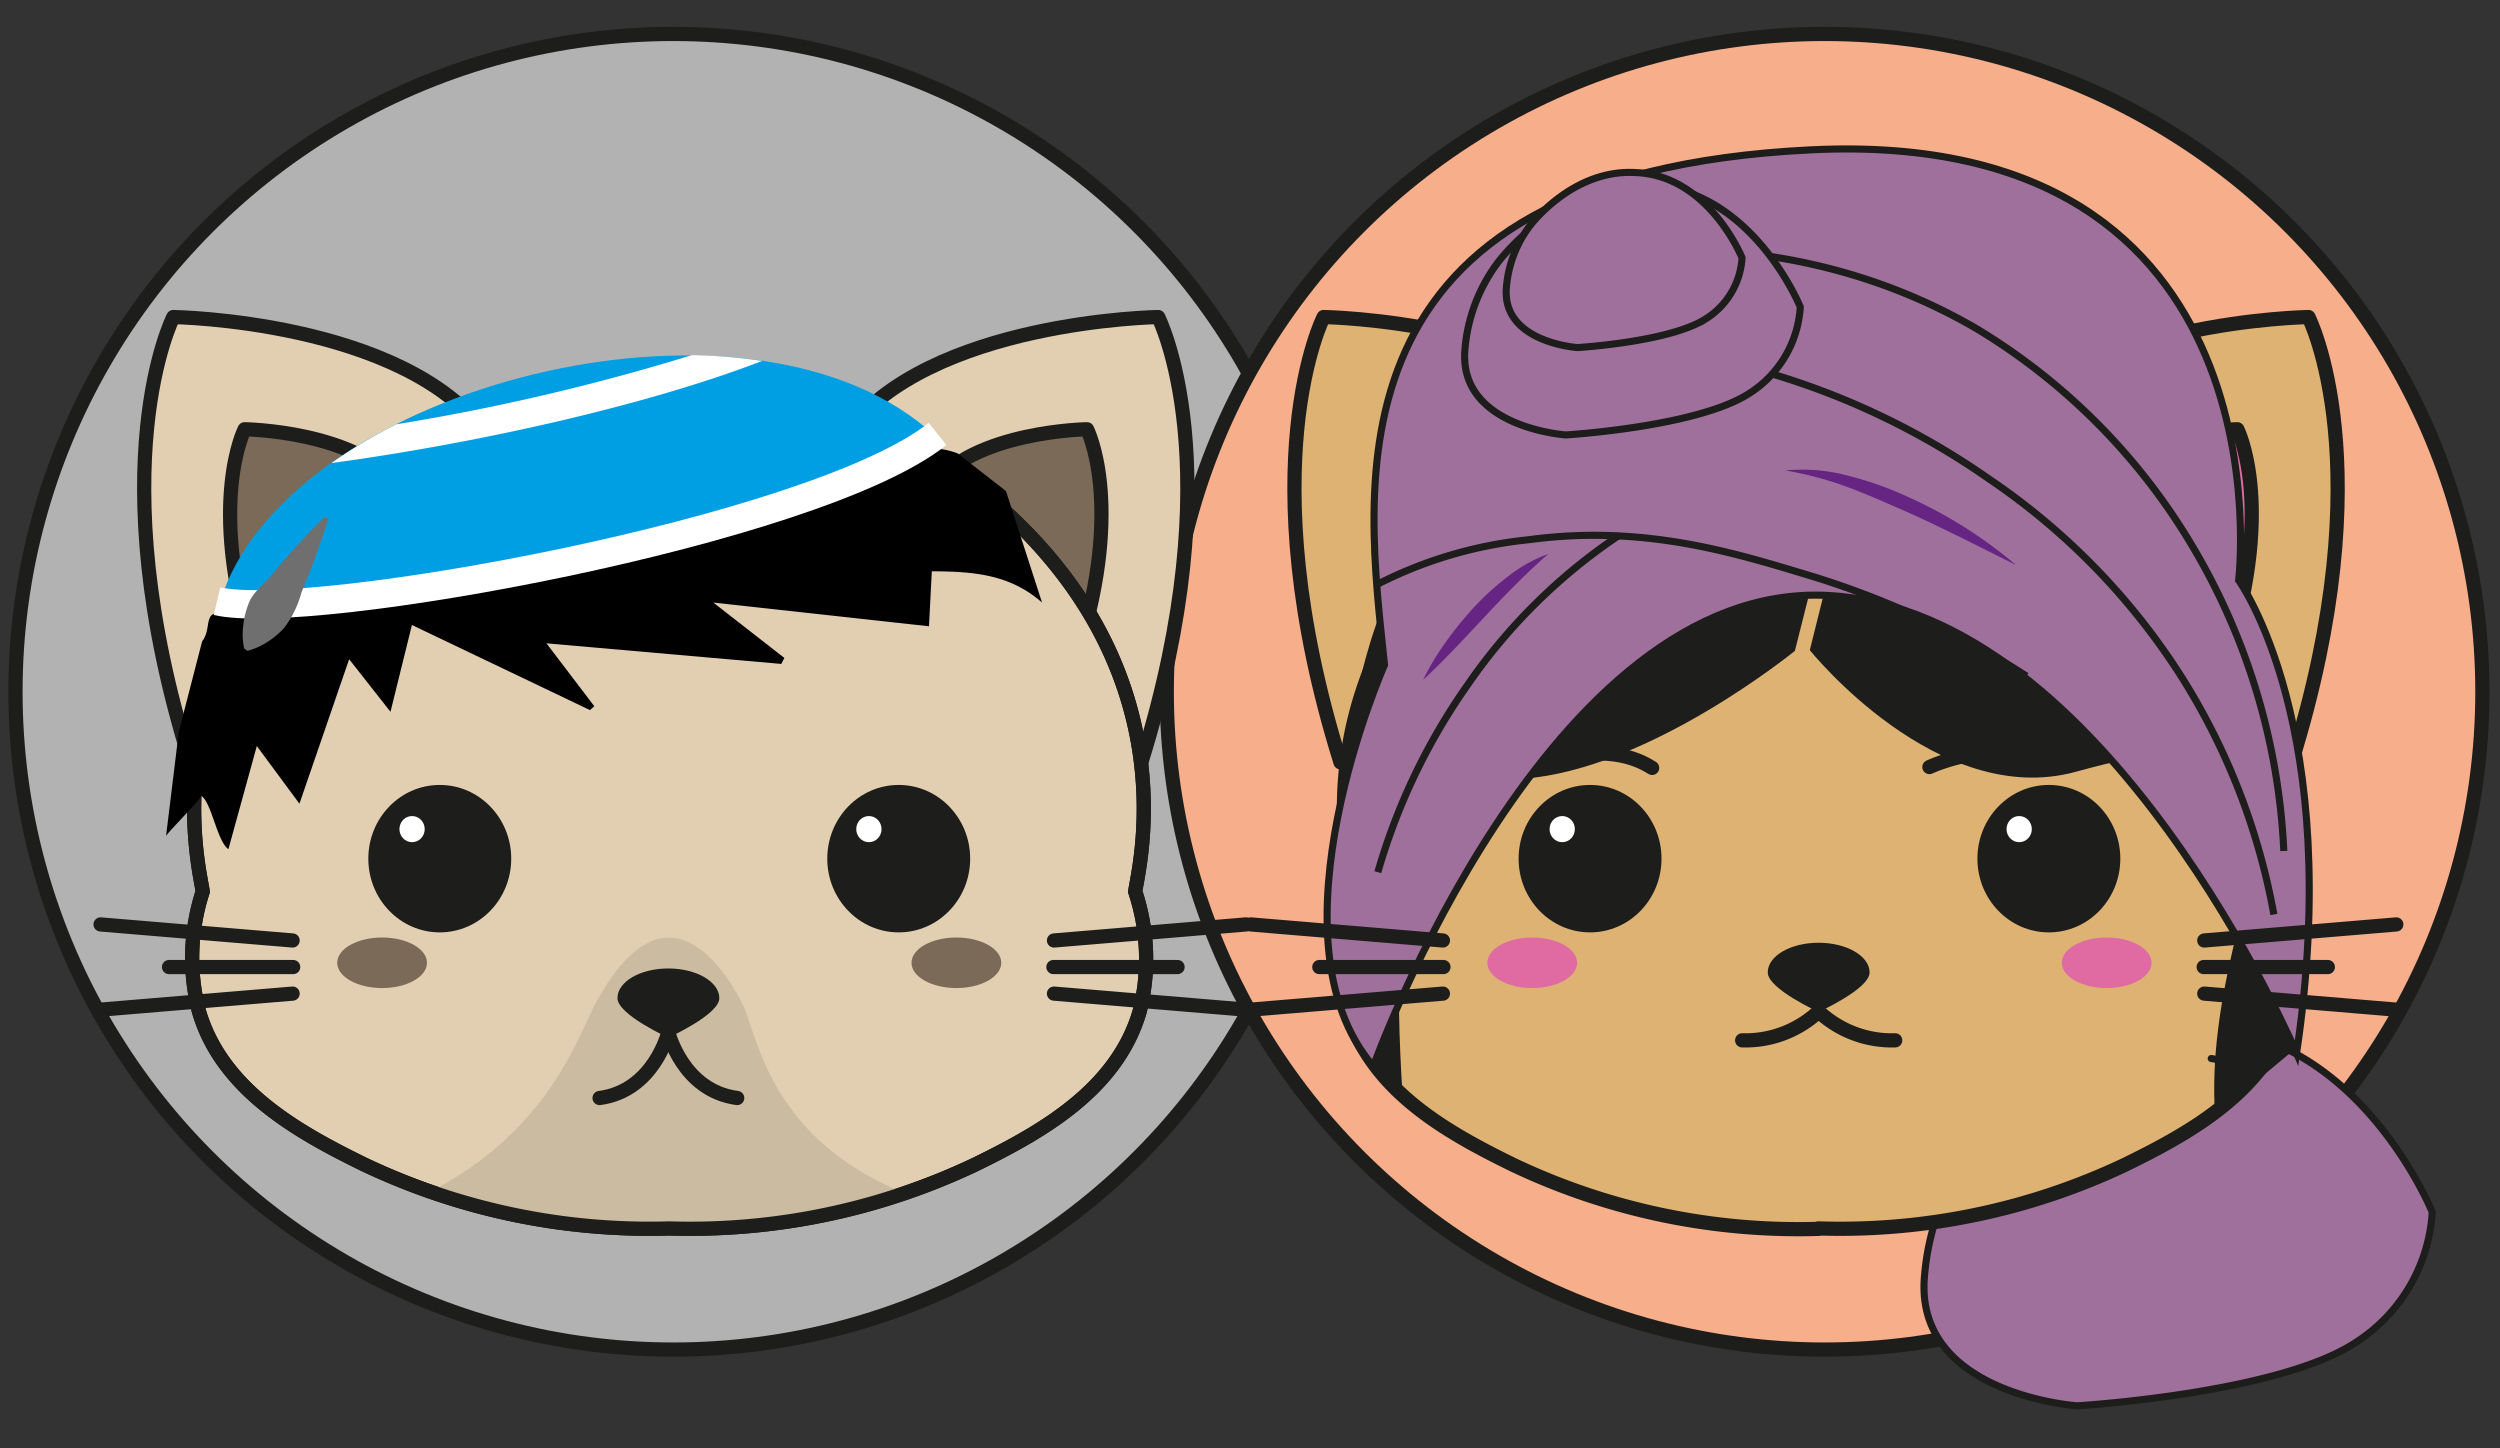 <svg id="Layer_1" data-name="Layer 1" xmlns="http://www.w3.org/2000/svg" xmlns:xlink="http://www.w3.org/1999/xlink" viewBox="0 0 176 101.96"><rect x="0" y="0" width="176" height="101.96" fill="#333333" stroke="none"/><defs><style>.cls-1,.cls-10,.cls-14,.cls-20,.cls-22,.cls-23{fill:none;}.cls-1,.cls-10,.cls-16,.cls-17,.cls-18,.cls-2,.cls-20,.cls-22,.cls-3,.cls-4,.cls-5,.cls-9{stroke:#1d1d1b;}.cls-1,.cls-14,.cls-16,.cls-22{stroke-miterlimit:10;}.cls-2{fill:#b2b2b2;}.cls-10,.cls-17,.cls-18,.cls-2,.cls-20,.cls-3,.cls-4,.cls-5,.cls-9{stroke-linecap:round;stroke-linejoin:round;}.cls-3{fill:#f6ae8b;}.cls-4{fill:#e2cfb2;}.cls-5,.cls-7{fill:#7b6a58;}.cls-6{fill:#1d1d1b;}.cls-8,.cls-9{fill:#fff;}.cls-11{clip-path:url(#clip-path);}.cls-12{fill:#cbbba0;}.cls-13{fill:#009fe3;}.cls-14{stroke:#fff;stroke-width:2px;}.cls-15{fill:#706f6f;}.cls-16{fill:#a0709c;}.cls-16,.cls-20,.cls-22{stroke-width:0.5px;}.cls-17{fill:#ddb272;}.cls-18,.cls-19{fill:#e06ba3;}.cls-21{fill:#662483;}</style><clipPath id="clip-path"><path class="cls-1" d="M47.05,86.48A46.82,46.82,0,0,0,68.62,82c4.63-2.26,10-5.25,11.61-10.79a15.09,15.09,0,0,0-.31-8.44c.16-1.48,4.12-15.83-10.59-28a32.55,32.55,0,0,0-22.2-7.56h-.08a32.57,32.57,0,0,0-22.2,7.56c-14.7,12.18-10.74,26.53-10.58,28A15.08,15.08,0,0,0,14,71.18c1.61,5.54,7,8.53,11.62,10.79a46.78,46.78,0,0,0,21.56,4.51Z"/></clipPath></defs><title>V2Artboard 31</title><circle class="cls-2" cx="47.4" cy="48.7" r="46.31"/><circle class="cls-3" cx="128.45" cy="48.7" r="46.31"/><path class="cls-4" d="M13.4,53.67c-6.53-20.93-1.2-31.35-1.2-31.35s16.15.24,22,8.2"/><path class="cls-4" d="M80.35,53.67c6.52-20.93,1.19-31.35,1.19-31.35s-16.15.24-22,8.2"/><path class="cls-5" d="M17.81,45.78c-3.24-10.39-.59-15.56-.59-15.56s8,.11,10.9,4.06"/><path class="cls-5" d="M75.93,45.78c3.24-10.39.6-15.56.6-15.56s-8,.11-10.9,4.06"/><path class="cls-4" d="M47.05,86.48A46.82,46.82,0,0,0,68.62,82c4.63-2.26,10-5.25,11.61-10.79a15.09,15.09,0,0,0-.31-8.44c.16-1.48,4.12-15.83-10.59-28a32.55,32.55,0,0,0-22.2-7.56h-.08a32.57,32.57,0,0,0-22.2,7.56c-14.7,12.18-10.74,26.53-10.58,28A15.08,15.08,0,0,0,14,71.18c1.61,5.54,7,8.53,11.62,10.79a46.78,46.78,0,0,0,21.56,4.51Z"/><ellipse class="cls-6" cx="30.96" cy="60.45" rx="5.03" ry="5.19"/><ellipse class="cls-7" cx="26.9" cy="67.78" rx="3.16" ry="1.78"/><ellipse class="cls-6" cx="63.27" cy="60.45" rx="5.03" ry="5.19"/><ellipse class="cls-7" cx="67.33" cy="67.78" rx="3.16" ry="1.78"/><ellipse class="cls-8" cx="29.01" cy="58.37" rx="0.89" ry="0.92"/><line class="cls-9" x1="74.2" y1="66.21" x2="87.72" y2="65.08"/><line class="cls-9" x1="74.2" y1="69.95" x2="87.72" y2="71.08"/><line class="cls-10" x1="74.16" y1="68.08" x2="82.9" y2="68.08"/><ellipse class="cls-8" cx="61.17" cy="58.37" rx="0.89" ry="0.92"/><line class="cls-9" x1="20.6" y1="66.21" x2="7.08" y2="65.08"/><line class="cls-9" x1="20.6" y1="69.95" x2="7.08" y2="71.08"/><line class="cls-10" x1="20.64" y1="68.08" x2="11.9" y2="68.08"/><g class="cls-11"><path class="cls-12" d="M41.94,70.62c-1.74,3.2-4.65,13.85-22.73,16.74.71.69,2.14,1.41,3,2.08,9.22,7.64,21.73,6.37,25.53,6.34h0c3.8,0,15.93.81,25.15-6.83.81-.66,2.56-1.74,3.26-2.42C55.72,85.28,53.89,75,52.45,71.07,52.45,71.07,47.68,60,41.94,70.62Z"/></g><path class="cls-1" d="M47.05,86.48A46.82,46.82,0,0,0,68.62,82c4.63-2.26,10-5.25,11.61-10.79a15.09,15.09,0,0,0-.31-8.44c.16-1.48,4.12-15.83-10.59-28a32.55,32.55,0,0,0-22.2-7.56h-.08a32.57,32.57,0,0,0-22.2,7.56c-14.7,12.18-10.74,26.53-10.58,28A15.08,15.08,0,0,0,14,71.18c1.61,5.54,7,8.53,11.62,10.79a46.78,46.78,0,0,0,21.56,4.51Z"/><path d="M70.82,34.57l2.54,7.85c-2.27-2-4.86-2.19-7.76-2.2l-.2,3.87L50.22,42.42l5,3.9-.22.42L38.47,45.29l3.37,4.43-.31.27L29,44l-1.51,6.11-2.91-3.7L21.08,56.58l-3-4.06-2,7.26c-.79-.54-1.18-3.26-1.9-3.75-.22.42-2.43,2.63-2.49,2.83l.9-7.36,1.64-6.35c.67-.85.1-2,1.19-2A154.48,154.48,0,0,0,63.89,31.86a5.1,5.1,0,0,1,3.53.06Z"/><path class="cls-13" d="M65.23,30.16c-9.13,6.1-40.5,12.37-49.49,11.48C21.05,27.23,52.09,19.12,65.23,30.16Z"/><path class="cls-14" d="M66,30.55c-8.56,6.84-44.32,13.3-50.72,11.77"/><path class="cls-8" d="M53.65,25.41A38,38,0,0,0,48.71,25,154.74,154.74,0,0,1,27.9,29.87a36.54,36.54,0,0,0-4.57,2.73C33.11,31.28,45.29,28.64,53.65,25.41Z"/><path class="cls-15" d="M17.19,45.66A4.79,4.79,0,0,1,17.13,44a5.65,5.65,0,0,1,.33-1.39c.28-.89,1.1-1.45,1.68-2.15s1.18-1.4,1.8-2.08,1.26-1.36,1.93-2l.26.15c-.27.9-.61,1.76-.91,2.63s-.67,1.72-1,2.55A7.11,7.11,0,0,1,20,44.21a5.81,5.81,0,0,1-1.09.93,5.07,5.07,0,0,1-1.48.68Z"/><path class="cls-6" d="M50.64,70.27c0,1.16-3.59,2.78-3.59,2.78s-3.58-1.62-3.58-2.78,1.6-2.09,3.58-2.09S50.64,69.12,50.64,70.27Z"/><path class="cls-10" d="M47.05,72.67s-1,4.12-4.84,4.63"/><path class="cls-10" d="M47.05,72.67s1,4.12,4.85,4.63"/><path class="cls-16" d="M139,80.58a17.85,17.85,0,0,0-3.52,9.3c-.7,8.31,10.75,9.09,10.75,9.09s13.85-.83,19.42-4.34a11.75,11.75,0,0,0,5.58-9.3s-5.05-12.48-16.11-13C145.42,71.84,139,80.58,139,80.58Z"/><path class="cls-17" d="M94.37,53.67c-6.52-20.93-1.19-31.35-1.19-31.35s16.15.24,22,8.2"/><path class="cls-17" d="M161.33,53.67c6.52-20.93,1.19-31.35,1.19-31.35s-16.15.24-22,8.2"/><path class="cls-18" d="M98.79,45.78c-3.24-10.39-.6-15.56-.6-15.56s8,.11,10.9,4.06"/><path class="cls-18" d="M156.91,45.78c3.24-10.39.6-15.56.6-15.56s-8,.11-10.9,4.06"/><path class="cls-17" d="M128,86.48A46.82,46.82,0,0,0,149.6,82c4.63-2.26,10-5.25,11.61-10.79a15,15,0,0,0-.32-8.44c.17-1.48,4.12-15.83-10.58-28a32.55,32.55,0,0,0-22.2-7.56H128a32.57,32.57,0,0,0-22.2,7.56c-14.7,12.18-10.75,26.53-10.58,28a15.08,15.08,0,0,0-.32,8.44c1.61,5.54,7,8.53,11.62,10.79a46.78,46.78,0,0,0,21.56,4.51Z"/><ellipse class="cls-6" cx="111.94" cy="60.45" rx="5.03" ry="5.19"/><ellipse class="cls-19" cx="107.87" cy="67.78" rx="3.16" ry="1.78"/><path class="cls-6" d="M131.62,68.46c0,1.16-3.59,2.78-3.59,2.78s-3.58-1.62-3.58-2.78,1.6-2.09,3.58-2.09S131.62,67.31,131.62,68.46Z"/><ellipse class="cls-8" cx="109.98" cy="58.37" rx="0.89" ry="0.92"/><path class="cls-10" d="M128,71.24a7.54,7.54,0,0,1-5.35,2"/><path class="cls-10" d="M128.07,71.24a7.54,7.54,0,0,0,5.35,2"/><ellipse class="cls-6" cx="144.24" cy="60.45" rx="5.03" ry="5.19"/><ellipse class="cls-19" cx="148.31" cy="67.78" rx="3.16" ry="1.78"/><ellipse class="cls-8" cx="142.15" cy="58.37" rx="0.89" ry="0.92"/><path class="cls-10" d="M107.86,54.06s4.88-2.29,8.45,0"/><path class="cls-10" d="M135.83,54s4.88-2.3,8.45,0"/><path class="cls-6" d="M131.75,24.45l-5.39,21.37s-10.22,8.34-19.12,9c-7.31.55-9.6,5.24-8.49,22.43L96.29,75S82.47,22.06,131.75,24.45Z"/><path class="cls-6" d="M132.73,24.45l-5.32,21.32s9,11.24,18.74,8.56c22.81-6.3,8.71,7.79,9.79,24.21l5.36-4.47S168.94,25.18,132.73,24.45Z"/><path class="cls-20" d="M157.67,76.69s-.39-2-2-2.17"/><path class="cls-16" d="M161.68,74.14s-13.27-31.19-33-32.22-32,33.14-32,33.14c-7.75-9,.79-28.25.79-28.25-1.27-12.39-4.76-34.56,30-36.26,34-1.67,30.13,30.3,30.13,30.3S165.09,51.12,161.68,74.14Z"/><path class="cls-21" d="M100.19,47.86a17.71,17.71,0,0,1,1.63-2.71,24.78,24.78,0,0,1,2-2.45,18.38,18.38,0,0,1,2.36-2.13A10,10,0,0,1,109,39c-1.59,1.38-3,2.85-4.42,4.36S101.75,46.42,100.19,47.86Z"/><path class="cls-21" d="M141.93,39.78l-4-2c-1.33-.64-2.64-1.29-4-1.88s-2.67-1.18-4-1.66a24.14,24.14,0,0,0-4.25-1.12,12.49,12.49,0,0,1,4.47.38A24,24,0,0,1,134.36,35,31.91,31.91,0,0,1,141.93,39.78Z"/><path class="cls-22" d="M142.67,47.6a61,61,0,0,0-15-7C122.35,39,115.87,36.88,107.6,38a30,30,0,0,0-10.66,3.15"/><path class="cls-22" d="M124.36,26.21A53.26,53.26,0,0,1,140,33.7a47.73,47.73,0,0,1,13.61,14,47,47,0,0,1,6.47,16.68"/><path class="cls-16" d="M97,61.4a44.13,44.13,0,0,1,6.38-13.27A39.82,39.82,0,0,1,114,37.68"/><path class="cls-22" d="M108.87,18.38c4.09-.79,17.33-2.8,30.3,4.77a44.15,44.15,0,0,1,14.12,13.61,46.08,46.08,0,0,1,7.49,23.15"/><path class="cls-16" d="M105.45,18.48a11.77,11.77,0,0,0-2.32,6.14c-.46,5.49,7.1,6,7.1,6s9.14-.55,12.83-2.87a7.76,7.76,0,0,0,3.68-6.14S123.4,13.38,116.1,13C109.69,12.71,105.45,18.48,105.45,18.48Z"/><path class="cls-16" d="M107.68,15.93a8.25,8.25,0,0,0-1.63,4.32c-.33,3.86,5,4.22,5,4.22s6.43-.38,9-2a5.46,5.46,0,0,0,2.59-4.32s-2.34-5.8-7.48-6C110.65,11.88,107.68,15.93,107.68,15.93Z"/><line class="cls-9" x1="155.18" y1="66.21" x2="168.7" y2="65.08"/><line class="cls-9" x1="155.18" y1="69.95" x2="168.7" y2="71.08"/><line class="cls-10" x1="155.14" y1="68.08" x2="163.88" y2="68.08"/><line class="cls-9" x1="101.58" y1="66.21" x2="88.06" y2="65.08"/><line class="cls-9" x1="101.58" y1="69.95" x2="88.06" y2="71.08"/><line class="cls-10" x1="101.62" y1="68.08" x2="92.88" y2="68.08"/><rect class="cls-23" x="-0.51" y="-0.17" width="176.34" height="101.79"/></svg>